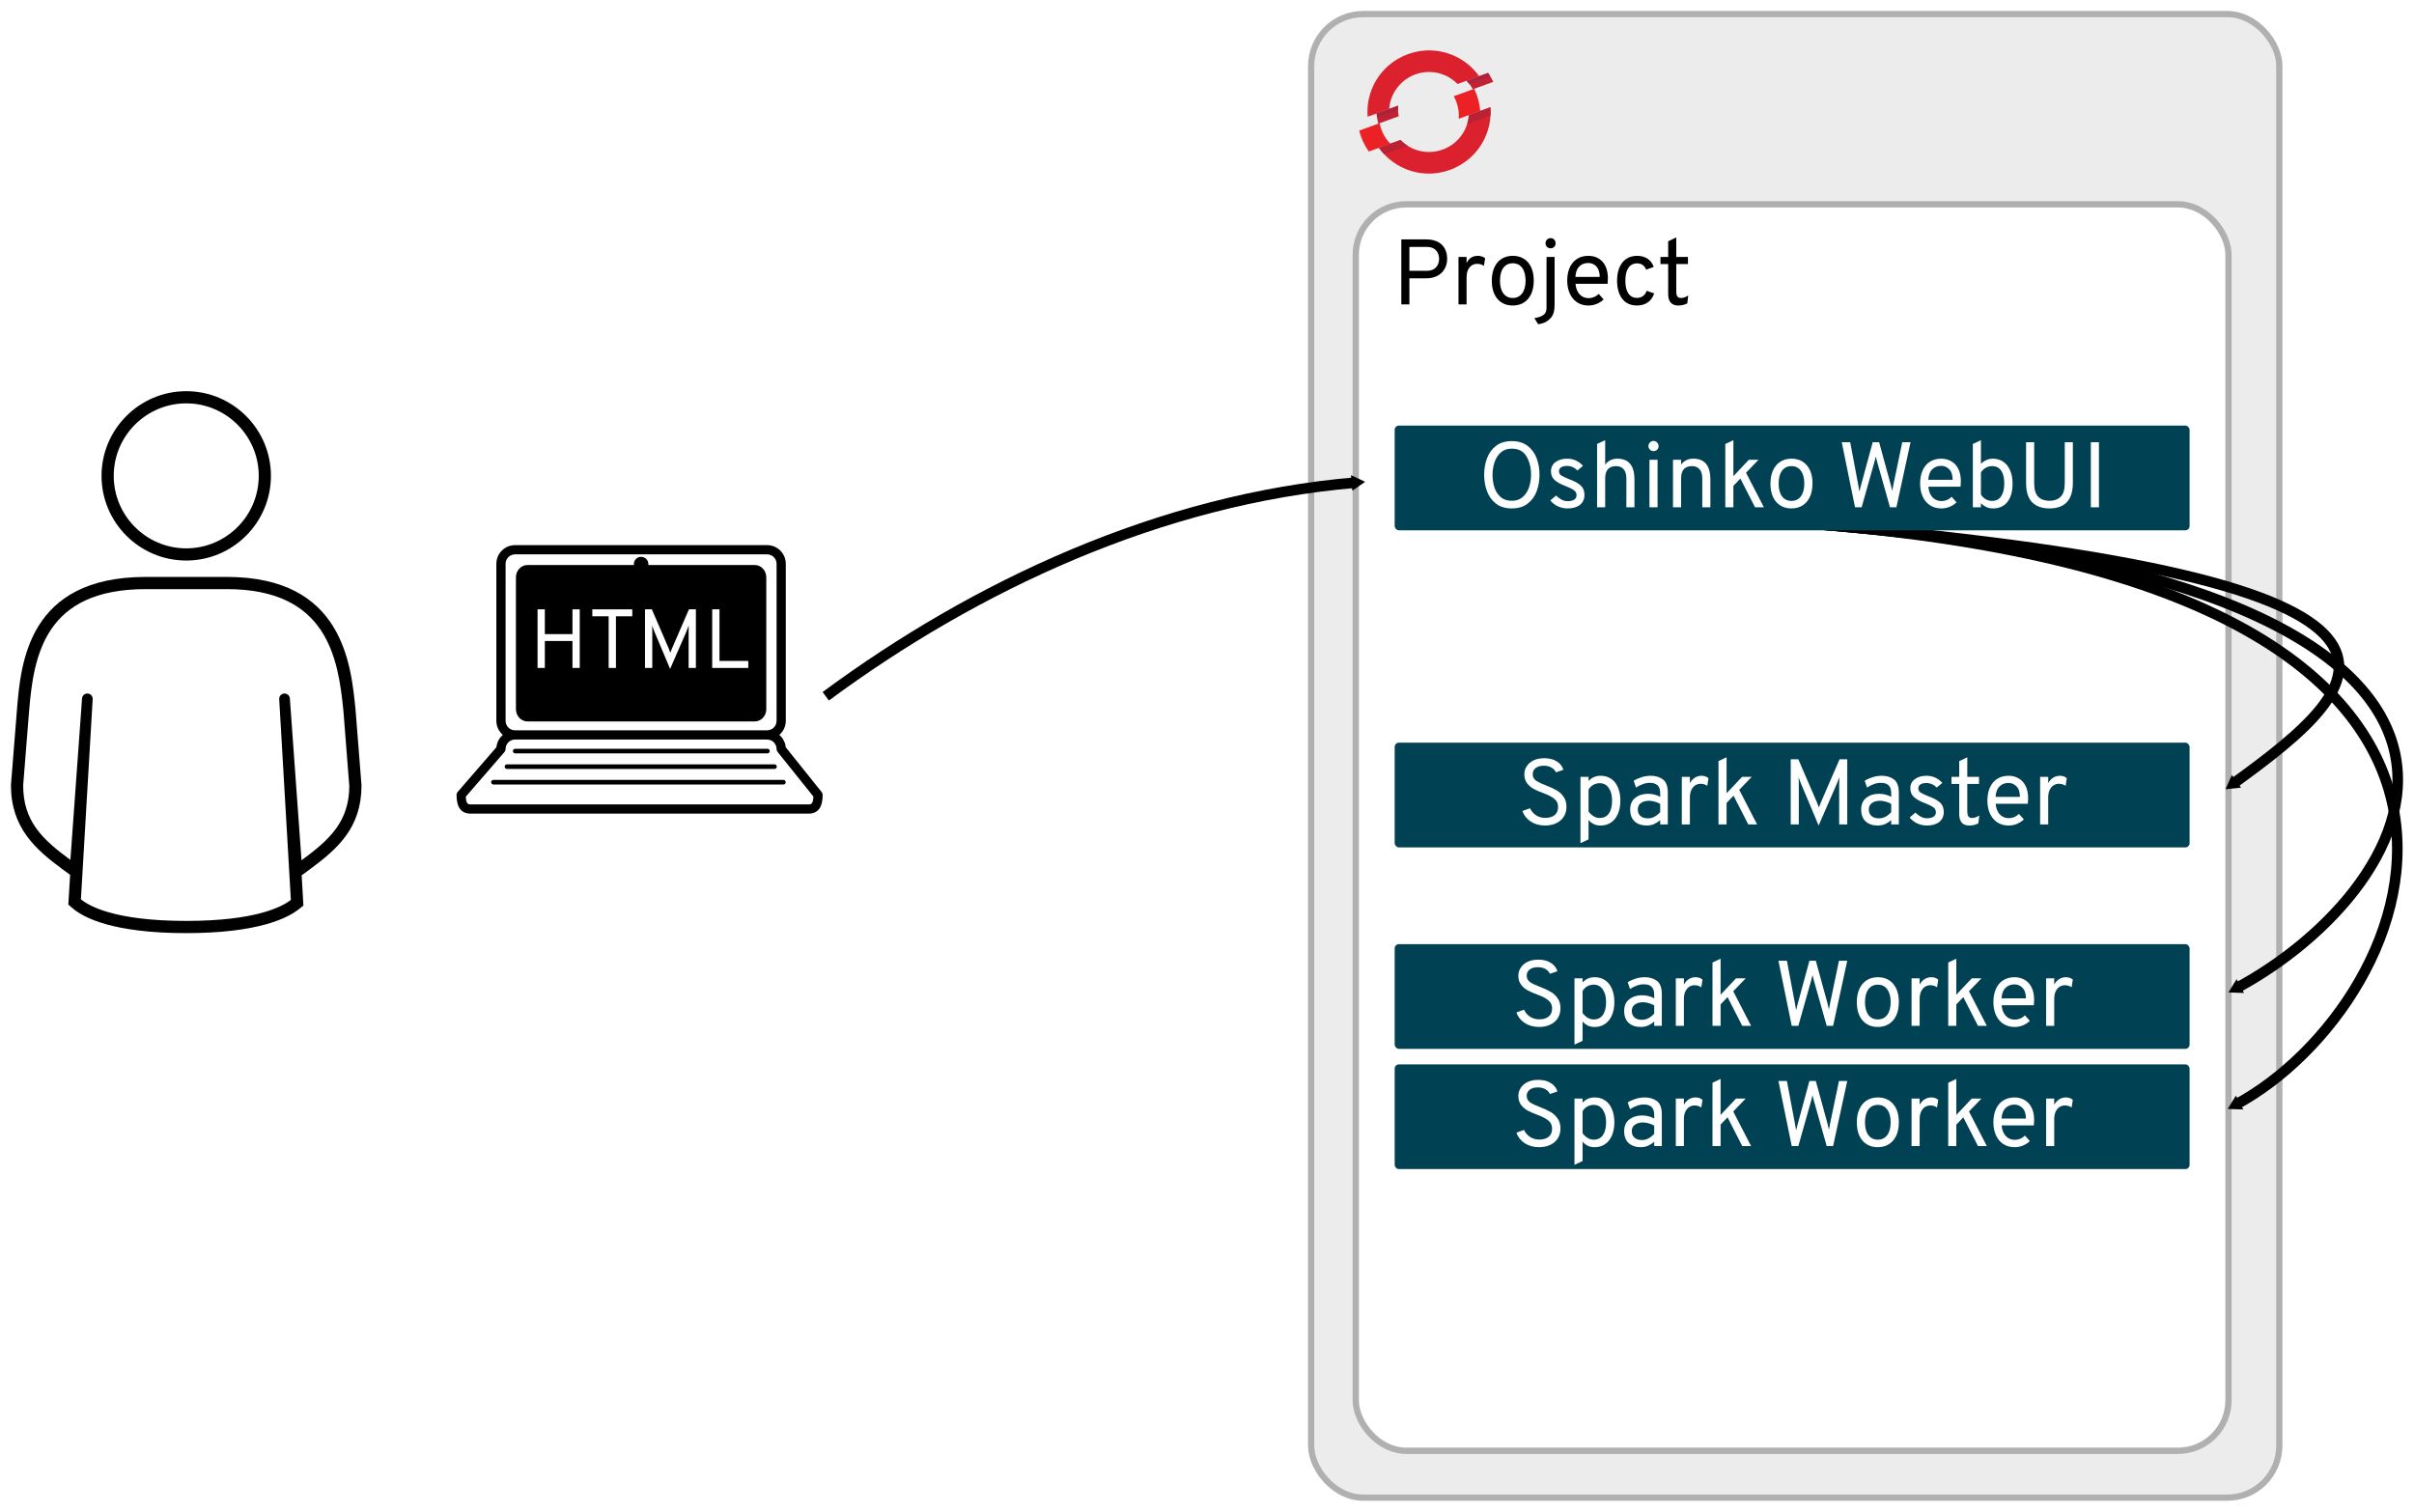 <?xml version="1.0" encoding="UTF-8" standalone="no"?>
<!-- Created with Inkscape (http://www.inkscape.org/) -->

<svg
   xmlns:dc="http://purl.org/dc/elements/1.1/"
   xmlns:cc="http://creativecommons.org/ns#"
   xmlns:rdf="http://www.w3.org/1999/02/22-rdf-syntax-ns#"
   xmlns:svg="http://www.w3.org/2000/svg"
   xmlns="http://www.w3.org/2000/svg"
   xmlns:sodipodi="http://sodipodi.sourceforge.net/DTD/sodipodi-0.dtd"
   xmlns:inkscape="http://www.inkscape.org/namespaces/inkscape"
   width="220.144mm"
   height="137.873mm"
   viewBox="0 0 220.144 137.873"
   version="1.1"
   id="svg8"
   inkscape:version="0.92.2 (5c3e80d, 2017-08-06)"
   sodipodi:docname="oshinko-webui-arch.svg"
   inkscape:export-filename="/home/mike/Documents/presentations/hackfest-prep/oshinko-webui-arch.png"
   inkscape:export-xdpi="228.89999"
   inkscape:export-ydpi="228.89999">
  <defs
     id="defs2">
    <marker
       inkscape:stockid="TriangleOutM"
       orient="auto"
       refY="0"
       refX="0"
       id="marker13110"
       style="overflow:visible"
       inkscape:isstock="true">
      <path
         id="path13108"
         d="M 5.77,0 -2.88,5 V -5 Z"
         style="fill:#000000;fill-opacity:1;fill-rule:evenodd;stroke:#000000;stroke-width:1pt;stroke-opacity:1"
         transform="scale(0.4)"
         inkscape:connector-curvature="0" />
    </marker>
    <marker
       inkscape:isstock="true"
       style="overflow:visible"
       id="marker8299"
       refX="0"
       refY="0"
       orient="auto"
       inkscape:stockid="TriangleOutM"
       inkscape:collect="always">
      <path
         transform="scale(0.4)"
         style="fill:#000000;fill-opacity:1;fill-rule:evenodd;stroke:#000000;stroke-width:1pt;stroke-opacity:1"
         d="M 5.77,0 -2.88,5 V -5 Z"
         id="path8297"
         inkscape:connector-curvature="0" />
    </marker>
    <marker
       inkscape:stockid="TriangleOutL"
       orient="auto"
       refY="0"
       refX="0"
       id="TriangleOutL"
       style="overflow:visible"
       inkscape:isstock="true">
      <path
         id="path4878"
         d="M 5.77,0 -2.88,5 V -5 Z"
         style="fill:#000000;fill-opacity:1;fill-rule:evenodd;stroke:#000000;stroke-width:1pt;stroke-opacity:1"
         transform="scale(0.8)"
         inkscape:connector-curvature="0" />
    </marker>
    <marker
       inkscape:stockid="Arrow1Send"
       orient="auto"
       refY="0"
       refX="0"
       id="Arrow1Send"
       style="overflow:visible"
       inkscape:isstock="true">
      <path
         id="path4751"
         d="M 0,0 5,-5 -12.5,0 5,5 Z"
         style="fill:#000000;fill-opacity:1;fill-rule:evenodd;stroke:#000000;stroke-width:1pt;stroke-opacity:1"
         transform="matrix(-0.2,0,0,-0.2,-1.2,0)"
         inkscape:connector-curvature="0" />
    </marker>
    <marker
       inkscape:stockid="Arrow1Mend"
       orient="auto"
       refY="0"
       refX="0"
       id="Arrow1Mend"
       style="overflow:visible"
       inkscape:isstock="true">
      <path
         id="path4745"
         d="M 0,0 5,-5 -12.5,0 5,5 Z"
         style="fill:#000000;fill-opacity:1;fill-rule:evenodd;stroke:#000000;stroke-width:1pt;stroke-opacity:1"
         transform="matrix(-0.4,0,0,-0.4,-4,0)"
         inkscape:connector-curvature="0" />
    </marker>
    <marker
       inkscape:stockid="DiamondS"
       orient="auto"
       refY="0"
       refX="0"
       id="DiamondS"
       style="overflow:visible"
       inkscape:isstock="true">
      <path
         id="path4821"
         d="M 0,-7.071 -7.071,0 0,7.071 7.071,0 Z"
         style="fill:#000000;fill-opacity:1;fill-rule:evenodd;stroke:#000000;stroke-width:1pt;stroke-opacity:1"
         transform="scale(0.2)"
         inkscape:connector-curvature="0" />
    </marker>
    <marker
       inkscape:stockid="DotL"
       orient="auto"
       refY="0"
       refX="0"
       id="DotL"
       style="overflow:visible"
       inkscape:isstock="true">
      <path
         id="path4797"
         d="m -2.5,-1 c 0,2.76 -2.24,5 -5,5 -2.76,0 -5,-2.24 -5,-5 0,-2.76 2.24,-5 5,-5 2.76,0 5,2.24 5,5 z"
         style="fill:#000000;fill-opacity:1;fill-rule:evenodd;stroke:#000000;stroke-width:1pt;stroke-opacity:1"
         transform="matrix(0.8,0,0,0.8,5.92,0.8)"
         inkscape:connector-curvature="0" />
    </marker>
    <marker
       inkscape:stockid="Arrow2Lend"
       orient="auto"
       refY="0"
       refX="0"
       id="Arrow2Lend"
       style="overflow:visible"
       inkscape:isstock="true">
      <path
         id="path4757"
         style="fill:#000000;fill-opacity:1;fill-rule:evenodd;stroke:#000000;stroke-width:0.625;stroke-linejoin:round;stroke-opacity:1"
         d="M 8.719,4.034 -2.207,0.016 8.719,-4.002 c -1.745,2.372 -1.735,5.617 -6e-7,8.035 z"
         transform="matrix(-1.1,0,0,-1.1,-1.1,0)"
         inkscape:connector-curvature="0" />
    </marker>
    <marker
       inkscape:stockid="Arrow1Lend"
       orient="auto"
       refY="0"
       refX="0"
       id="marker5168"
       style="overflow:visible"
       inkscape:isstock="true">
      <path
         id="path5166"
         d="M 0,0 5,-5 -12.5,0 5,5 Z"
         style="fill:#000000;fill-opacity:1;fill-rule:evenodd;stroke:#000000;stroke-width:1pt;stroke-opacity:1"
         transform="matrix(-0.8,0,0,-0.8,-10,0)"
         inkscape:connector-curvature="0" />
    </marker>
    <marker
       inkscape:stockid="Arrow1Lend"
       orient="auto"
       refY="0"
       refX="0"
       id="Arrow1Lend"
       style="overflow:visible"
       inkscape:isstock="true">
      <path
         id="path4739"
         d="M 0,0 5,-5 -12.5,0 5,5 Z"
         style="fill:#000000;fill-opacity:1;fill-rule:evenodd;stroke:#000000;stroke-width:1pt;stroke-opacity:1"
         transform="matrix(-0.8,0,0,-0.8,-10,0)"
         inkscape:connector-curvature="0" />
    </marker>
    <marker
       inkscape:stockid="Arrow1Lstart"
       orient="auto"
       refY="0"
       refX="0"
       id="marker5048"
       style="overflow:visible"
       inkscape:isstock="true">
      <path
         id="path5046"
         d="M 0,0 5,-5 -12.5,0 5,5 Z"
         style="fill:#000000;fill-opacity:1;fill-rule:evenodd;stroke:#000000;stroke-width:1pt;stroke-opacity:1"
         transform="matrix(0.8,0,0,0.8,10,0)"
         inkscape:connector-curvature="0" />
    </marker>
    <marker
       inkscape:stockid="Arrow1Lstart"
       orient="auto"
       refY="0"
       refX="0"
       id="marker5020"
       style="overflow:visible"
       inkscape:isstock="true">
      <path
         id="path5018"
         d="M 0,0 5,-5 -12.5,0 5,5 Z"
         style="fill:#000000;fill-opacity:1;fill-rule:evenodd;stroke:#000000;stroke-width:1pt;stroke-opacity:1"
         transform="matrix(0.8,0,0,0.8,10,0)"
         inkscape:connector-curvature="0" />
    </marker>
    <marker
       inkscape:stockid="Arrow1Lstart"
       orient="auto"
       refY="0"
       refX="0"
       id="Arrow1Lstart"
       style="overflow:visible"
       inkscape:isstock="true">
      <path
         id="path4736"
         d="M 0,0 5,-5 -12.5,0 5,5 Z"
         style="fill:#000000;fill-opacity:1;fill-rule:evenodd;stroke:#000000;stroke-width:1pt;stroke-opacity:1"
         transform="matrix(0.8,0,0,0.8,10,0)"
         inkscape:connector-curvature="0" />
    </marker>
    <marker
       inkscape:stockid="TriangleOutM"
       orient="auto"
       refY="0"
       refX="0"
       id="TriangleOutM-1"
       style="overflow:visible"
       inkscape:isstock="true">
      <path
         inkscape:connector-curvature="0"
         id="path4881-7"
         d="M 5.77,0 -2.88,5 V -5 Z"
         style="fill:#000000;fill-opacity:1;fill-rule:evenodd;stroke:#000000;stroke-width:1pt;stroke-opacity:1"
         transform="scale(0.4)" />
    </marker>
    <marker
       inkscape:isstock="true"
       style="overflow:visible"
       id="marker8299-8"
       refX="0"
       refY="0"
       orient="auto"
       inkscape:stockid="TriangleOutM">
      <path
         inkscape:connector-curvature="0"
         transform="scale(0.4)"
         style="fill:#000000;fill-opacity:1;fill-rule:evenodd;stroke:#000000;stroke-width:1pt;stroke-opacity:1"
         d="M 5.77,0 -2.88,5 V -5 Z"
         id="path8297-8" />
    </marker>
    <marker
       inkscape:isstock="true"
       style="overflow:visible"
       id="marker8299-1"
       refX="0"
       refY="0"
       orient="auto"
       inkscape:stockid="TriangleOutM">
      <path
         inkscape:connector-curvature="0"
         transform="scale(0.4)"
         style="fill:#000000;fill-opacity:1;fill-rule:evenodd;stroke:#000000;stroke-width:1pt;stroke-opacity:1"
         d="M 5.77,0 -2.88,5 V -5 Z"
         id="path8297-0" />
    </marker>
  </defs>
  <sodipodi:namedview
     id="base"
     pagecolor="#ffffff"
     bordercolor="#666666"
     borderopacity="1.0"
     inkscape:pageopacity="0.0"
     inkscape:pageshadow="2"
     inkscape:zoom="1.979899"
     inkscape:cx="441.54862"
     inkscape:cy="172.12236"
     inkscape:document-units="mm"
     inkscape:current-layer="layer1"
     inkscape:document-rotation="0"
     showgrid="false"
     inkscape:window-width="2556"
     inkscape:window-height="1400"
     inkscape:window-x="4"
     inkscape:window-y="4"
     inkscape:window-maximized="1"
     showguides="true"
     inkscape:guide-bbox="true"
     fit-margin-top="1"
     fit-margin-left="1"
     fit-margin-right="1"
     fit-margin-bottom="1" />
  <g
     inkscape:label="Layer 1"
     inkscape:groupmode="layer"
     id="layer1"
     transform="translate(30.125,-59.466)">
    <rect
       style="fill:#ececec;fill-opacity:1;stroke:#b0b0b0;stroke-width:0.568;stroke-linecap:round;stroke-linejoin:round;stroke-miterlimit:4;stroke-dasharray:none;stroke-dashoffset:0;stroke-opacity:1"
       id="rect4267"
       width="88.294"
       height="135.305"
       x="89.444"
       y="60.75"
       ry="4.743" />
    <g
       transform="matrix(0.077,0,0,0.077,95.459,56.649)"
       id="layer1-6"
       inkscape:label="Layer 1">
      <path
         style="fill:#c22133;fill-opacity:1;fill-rule:nonzero;stroke:none;stroke-width:3.105"
         id="path44560"
         d="m 137.638,133.516 c -1.778,-3.672 -3.835,-7.216 -6.222,-10.558 l -25.502,9.281 c 2.965,3.035 5.457,6.447 7.495,10.096 z m -112.728,28.206 -25.509,9.281 c 0.326,4.091 1.032,8.132 2.022,12.091 l 24.232,-8.823 c -0.788,-4.099 -1.067,-8.322 -0.745,-12.549"
         inkscape:connector-curvature="0" />
      <path
         style="fill:#db212e;fill-opacity:1;fill-rule:nonzero;stroke:none;stroke-width:3.105"
         id="path44564"
         d="m 81.522,126.291 c 5.306,2.476 9.902,5.853 13.779,9.812 l 25.502,-9.281 c -7.064,-9.913 -16.687,-18.197 -28.475,-23.697 -36.459,-17.001 -79.955,-1.172 -96.952,35.283 -5.504,11.796 -7.55,24.325 -6.587,36.459 l 25.505,-9.281 c 0.423,-5.527 1.77,-11.066 4.242,-16.376 11.047,-23.685 39.3,-33.963 62.985,-22.92"
         inkscape:connector-curvature="0" />
      <path
         style="fill:#db212e;fill-opacity:1;fill-rule:nonzero;stroke:none;stroke-width:3.105"
         id="path44572"
         d="m 108.722,172.895 c -0.408,5.523 -1.801,11.062 -4.281,16.376 -11.043,23.689 -39.3,33.967 -62.981,22.924 -5.314,-2.48 -9.944,-5.83 -13.807,-9.797 l -25.451,9.261 c 7.049,9.913 16.659,18.2 28.455,23.704 36.459,16.997 79.948,1.168 96.949,-35.291 5.508,-11.788 7.538,-24.318 6.568,-36.44 z"
         inkscape:connector-curvature="0" />
      <path
         style="fill:#eb2126;fill-opacity:1;fill-rule:nonzero;stroke:none;stroke-width:3.105"
         id="path44576"
         d="m 114.994,141.759 -24.232,8.819 c 4.503,8.066 6.63,17.35 5.931,26.689 l 25.451,-9.257 c -0.73,-9.133 -3.163,-18.049 -7.15,-26.251 M 3.011,182.511 -21.221,191.338 c 2.224,8.834 6.086,17.23 11.396,24.702 L 15.622,206.775 C 9.09,200.067 4.746,191.579 3.011,182.511"
         inkscape:connector-curvature="0" />
      <path
         style="fill:#ad213b;fill-opacity:1;fill-rule:nonzero;stroke:none;stroke-width:3.105"
         id="path44584"
         d="m 133.944,126.797 c -0.803,-1.304 -1.638,-2.589 -2.527,-3.839 l -25.502,9.281 c 1.122,1.149 2.154,2.368 3.14,3.618 z M 24.812,166.843 c -0.062,-1.7 -0.035,-3.408 0.097,-5.12 l -25.509,9.281 c 0.132,1.634 0.338,3.257 0.582,4.875 L 24.812,166.843 Z"
         inkscape:connector-curvature="0" />
      <path
         style="fill:#ba2133;fill-opacity:1;fill-rule:nonzero;stroke:none;stroke-width:3.105"
         id="path44588"
         d="m 134.172,163.633 -25.451,9.261 c -0.268,3.664 -0.982,7.336 -2.15,10.946 l 27.702,-10.1 c 0.198,-3.385 0.167,-6.762 -0.101,-10.107 M 2.204,211.663 c 1.96,2.76 4.13,5.391 6.486,7.876 L 36.396,209.435 c -3.237,-2.026 -6.164,-4.39 -8.745,-7.037 z"
         inkscape:connector-curvature="0" />
    </g>
    <rect
       style="fill:#ffffff;fill-opacity:1;stroke:#b0b0b0;stroke-width:0.574;stroke-linecap:round;stroke-linejoin:round;stroke-miterlimit:4;stroke-dasharray:none;stroke-dashoffset:0;stroke-opacity:1"
       id="rect4524"
       width="79.588"
       height="113.68"
       x="93.513"
       y="78.101"
       ry="4.605" />
    <g
       aria-label="Project"
       style="font-style:normal;font-variant:normal;font-weight:normal;font-stretch:normal;font-size:8.467px;line-height:125%;font-family:Overpass;-inkscape-font-specification:Overpass;letter-spacing:0px;word-spacing:0px;fill:#000000;fill-opacity:1;stroke:none;stroke-width:0.265px;stroke-linecap:butt;stroke-linejoin:miter;stroke-opacity:1"
       id="text4528">
      <path
         d="m 97.668,87.227 h 0.737 v -2.379 h 1.532 c 1.389,0 1.913,-0.957 1.913,-1.77 0,-0.881 -0.474,-1.778 -1.913,-1.778 h -2.269 z m 2.32,-3.065 h -1.583 v -2.176 h 1.583 c 0.889,0 1.126,0.627 1.126,1.092 0,0.508 -0.288,1.084 -1.126,1.084 z"
         style="font-style:normal;font-variant:normal;font-weight:normal;font-stretch:normal;font-family:Overpass;-inkscape-font-specification:Overpass;fill:#000000;fill-opacity:1;stroke:none;stroke-width:0.265px"
         id="path1182" />
      <path
         d="m 102.882,87.227 h 0.737 v -2.438 c 0,-0.982 0.55,-1.262 0.965,-1.262 0.296,0 0.483,0.093 0.618,0.186 l 0.11,-0.694 c -0.152,-0.127 -0.389,-0.22 -0.669,-0.22 -0.483,0 -0.83,0.237 -1.024,0.669 v -0.567 h -0.737 z"
         style="font-style:normal;font-variant:normal;font-weight:normal;font-stretch:normal;font-family:Overpass;-inkscape-font-specification:Overpass;fill:#000000;fill-opacity:1;stroke:none;stroke-width:0.265px"
         id="path1184" />
      <path
         d="m 107.832,87.329 c 1.16,0 1.913,-0.847 1.913,-2.269 0,-1.431 -0.754,-2.261 -1.913,-2.261 -1.16,0 -1.913,0.847 -1.913,2.269 0,1.431 0.754,2.261 1.913,2.261 z m 0,-0.686 c -0.737,0 -1.168,-0.593 -1.168,-1.575 0,-1.008 0.432,-1.592 1.168,-1.592 0.737,0 1.168,0.601 1.168,1.583 0,0.991 -0.44,1.583 -1.168,1.583 z"
         style="font-style:normal;font-variant:normal;font-weight:normal;font-stretch:normal;font-family:Overpass;-inkscape-font-specification:Overpass;fill:#000000;fill-opacity:1;stroke:none;stroke-width:0.265px"
         id="path1186" />
      <path
         d="m 111.283,82.113 c 0.262,0 0.457,-0.203 0.457,-0.457 0,-0.262 -0.195,-0.474 -0.457,-0.474 -0.262,0 -0.466,0.212 -0.466,0.474 0,0.254 0.203,0.457 0.466,0.457 z m -1.135,6.926 c 0.415,-0.059 0.847,-0.203 1.177,-0.61 0.246,-0.288 0.322,-0.703 0.322,-1.168 v -4.36 h -0.737 v 4.631 c 0,0.516 -0.246,0.813 -1.109,0.948 z"
         style="font-style:normal;font-variant:normal;font-weight:normal;font-stretch:normal;font-family:Overpass;-inkscape-font-specification:Overpass;fill:#000000;fill-opacity:1;stroke:none;stroke-width:0.265px"
         id="path1188" />
      <path
         d="m 114.72,87.329 c 0.584,0 1.075,-0.237 1.397,-0.559 L 115.668,86.27 c -0.271,0.271 -0.601,0.389 -0.931,0.389 -0.652,0 -1.126,-0.516 -1.185,-1.312 h 2.929 c 0.017,-0.169 0.025,-0.356 0.025,-0.491 0,-1.422 -0.813,-2.057 -1.786,-2.057 -1.151,0 -1.922,0.83 -1.922,2.261 0,1.321 0.737,2.269 1.922,2.269 z m -1.177,-2.608 c 0.042,-0.889 0.55,-1.27 1.177,-1.27 0.457,0 1.033,0.288 1.041,1.27 z"
         style="font-style:normal;font-variant:normal;font-weight:normal;font-stretch:normal;font-family:Overpass;-inkscape-font-specification:Overpass;fill:#000000;fill-opacity:1;stroke:none;stroke-width:0.265px"
         id="path1190" />
      <path
         d="m 119.14,87.329 c 0.796,0 1.372,-0.398 1.583,-1.109 l -0.686,-0.229 c -0.127,0.406 -0.449,0.643 -0.881,0.643 -0.694,0 -1.058,-0.584 -1.058,-1.566 0,-0.974 0.347,-1.583 1.084,-1.583 0.423,0 0.686,0.246 0.813,0.576 l 0.694,-0.254 c -0.246,-0.677 -0.796,-1.008 -1.516,-1.008 -1.135,0 -1.829,0.847 -1.829,2.269 0,1.431 0.694,2.261 1.795,2.261 z"
         style="font-style:normal;font-variant:normal;font-weight:normal;font-stretch:normal;font-family:Overpass;-inkscape-font-specification:Overpass;fill:#000000;fill-opacity:1;stroke:none;stroke-width:0.265px"
         id="path1192" />
      <path
         d="m 122.918,87.329 c 0.339,0 0.601,-0.076 0.83,-0.195 l 0.085,-0.72 c -0.186,0.119 -0.398,0.229 -0.643,0.229 -0.381,0 -0.449,-0.262 -0.449,-0.593 v -2.506 h 1.067 v -0.643 h -1.067 v -1.786 l -0.737,0.356 v 1.431 h -0.703 v 0.643 h 0.703 v 2.752 c 0,0.61 0.262,1.033 0.914,1.033 z"
         style="font-style:normal;font-variant:normal;font-weight:normal;font-stretch:normal;font-family:Overpass;-inkscape-font-specification:Overpass;fill:#000000;fill-opacity:1;stroke:none;stroke-width:0.265px"
         id="path1194" />
    </g>
    <rect
       style="fill:#004153;fill-opacity:1;stroke:none;stroke-width:0.377;stroke-linecap:round;stroke-linejoin:round;stroke-miterlimit:4;stroke-dasharray:none;stroke-dashoffset:0;stroke-opacity:1"
       id="rect4524-0-1-2"
       width="72.491"
       height="9.551"
       x="97.062"
       y="127.2"
       ry="0.387" />
    <rect
       style="fill:#004153;fill-opacity:1;stroke:none;stroke-width:0.377;stroke-linecap:round;stroke-linejoin:round;stroke-miterlimit:4;stroke-dasharray:none;stroke-dashoffset:0;stroke-opacity:1"
       id="rect4524-0-1-1"
       width="72.491"
       height="9.551"
       x="97.062"
       y="145.573"
       ry="0.387" />
    <rect
       style="fill:#004153;fill-opacity:1;stroke:none;stroke-width:0.377;stroke-linecap:round;stroke-linejoin:round;stroke-miterlimit:4;stroke-dasharray:none;stroke-dashoffset:0;stroke-opacity:1"
       id="rect4524-0-1-1-8"
       width="72.491"
       height="9.551"
       x="97.062"
       y="156.538"
       ry="0.387" />
    <path
       style="fill:none;fill-rule:evenodd;stroke:#000000;stroke-width:0.965;stroke-linecap:butt;stroke-linejoin:miter;stroke-miterlimit:4;stroke-dasharray:none;stroke-opacity:1;marker-end:url(#marker8299)"
       d="m 135.646,107.28 c 60.684,5.277 50.642,14.433 37.849,23.686"
       id="path8235"
       inkscape:connector-curvature="0"
       sodipodi:nodetypes="cc" />
    <path
       style="fill:none;fill-rule:evenodd;stroke:#000000;stroke-width:0.965;stroke-linecap:butt;stroke-linejoin:miter;stroke-miterlimit:4;stroke-dasharray:none;stroke-opacity:1;marker-end:url(#marker8299-8)"
       d="m 135.646,107.28 c 71.861,5.773 55.109,33.244 38.173,42.312"
       id="path8235-0"
       inkscape:connector-curvature="0"
       sodipodi:nodetypes="cc" />
    <path
       style="fill:none;fill-rule:evenodd;stroke:#000000;stroke-width:0.965;stroke-linecap:butt;stroke-linejoin:miter;stroke-miterlimit:4;stroke-dasharray:none;stroke-opacity:1;marker-end:url(#marker8299-1)"
       d="m 135.646,107.28 c 71.861,5.773 55.043,43.868 38.107,52.936"
       id="path8235-4"
       inkscape:connector-curvature="0"
       sodipodi:nodetypes="cc" />
    <rect
       style="fill:#004153;fill-opacity:1;stroke:none;stroke-width:0.377;stroke-linecap:round;stroke-linejoin:round;stroke-miterlimit:4;stroke-dasharray:none;stroke-dashoffset:0;stroke-opacity:1"
       id="rect4524-0-1"
       width="72.491"
       height="9.551"
       x="97.062"
       y="98.281"
       ry="0.387" />
    <path
       inkscape:connector-curvature="0"
       id="path12889"
       d="m -13.142,144.569 c -6.689,0 -9.349,-1.409 -10.339,-2.248 l -0.414,-0.355 0.165,-2.711 -0.636,-0.467 c -2.508,-1.842 -4.76,-3.817 -4.76,-7.696 v -0.044 l 0.546,-6.84 c 0.347,-4.239 0.992,-12.125 11.74,-12.125 h 7.402 c 10.542,0 11.319,7.874 11.736,12.105 l 0.544,6.904 c 0,3.885 -2.18,5.801 -4.813,7.734 l -0.645,0.473 0.16,2.761 -0.461,0.359 c -1.031,0.803 -3.729,2.15 -10.227,2.15 z m 0,-33.981 c -4.259,0 -7.724,-3.464 -7.724,-7.722 0,-4.259 3.465,-7.724 7.724,-7.724 4.259,0 7.724,3.465 7.724,7.724 0,4.258 -3.465,7.722 -7.724,7.722 z m -6.611,-7.722 c 0,3.643 2.967,6.61 6.612,6.61 3.646,0 6.612,-2.967 6.612,-6.61 0,-3.645 -2.965,-6.612 -6.612,-6.612 -3.646,0 -6.612,2.963 -6.612,6.612 z m 21.477,28.226 -0.532,-6.795 c -0.474,-4.8 -1.459,-11.101 -10.629,-11.101 h -7.402 c -9.174,0 -10.214,6 -10.631,11.101 l -0.542,6.795 c 0,3.272 1.74,4.914 4.306,6.799 l 1.06,-14.685 c 0,-0.272 0.218,-0.489 0.485,-0.489 0.267,0 0.489,0.216 0.489,0.489 l -1.065,18.13 c 0,0.051 -0.01,0.092 -0.024,0.136 0.708,0.6 3.057,1.983 9.619,1.983 6.332,0 8.738,-1.288 9.542,-1.915 l -1.063,-18.335 c 0,-0.272 0.218,-0.489 0.484,-0.489 0.269,0 0.491,0.216 0.491,0.489 l 1.06,14.722 c 2.586,-1.898 4.359,-3.544 4.359,-6.836 z"
       fill="#010101"
       style="stroke-width:0.55" />
    <path
       id="path13090"
       d="m 44.806,131.706 -3.276,-4.088 c -0.042,-0.45 -0.261,-0.847 -0.585,-1.128 0.359,-0.312 0.591,-0.767 0.591,-1.279 v -14.324 c 0,-0.939 -0.763,-1.703 -1.703,-1.703 H 16.843 c -0.939,0 -1.703,0.764 -1.703,1.703 v 14.324 c 0,0.512 0.232,0.967 0.591,1.279 -0.321,0.278 -0.54,0.672 -0.583,1.119 l -3.536,4.084 c -0.066,0.076 -0.102,0.174 -0.102,0.275 0,1.13 0.431,1.703 1.282,1.703 h 30.824 c 0.85,0 1.282,-0.573 1.282,-1.703 0,-0.095 -0.032,-0.188 -0.093,-0.263 z m -28.824,-6.495 v -14.324 c 0,-0.475 0.386,-0.862 0.861,-0.862 H 39.833 c 0.475,0 0.861,0.387 0.861,0.862 v 14.324 c 0,0.475 -0.386,0.861 -0.861,0.861 H 16.843 c -0.475,0 -0.861,-0.386 -0.861,-0.861 z m 27.634,7.62 H 12.792 c -0.184,0 -0.411,0 -0.439,-0.708 l 3.526,-4.072 c 0.066,-0.077 0.103,-0.174 0.103,-0.275 0,-0.476 0.386,-0.862 0.861,-0.862 h 22.99 c 0.475,0 0.861,0.386 0.861,0.862 0,0.095 0.033,0.188 0.093,0.263 l 3.267,4.075 c -0.027,0.718 -0.254,0.718 -0.438,0.718 z m -4.909,-21.833 h -9.712 c 0.004,-0.029 0.008,-0.057 0.008,-0.086 0,-0.366 -0.296,-0.662 -0.661,-0.662 -0.366,0 -0.662,0.297 -0.662,0.662 0,0.029 0.005,0.058 0.008,0.086 h -9.712 c -0.579,0 -1.05,0.504 -1.05,1.123 v 12.019 c 0,0.62 0.472,1.123 1.05,1.123 h 20.731 c 0.579,0 1.05,-0.504 1.05,-1.123 v -12.019 c 0,-0.619 -0.471,-1.123 -1.05,-1.123 z m 0.419,13.142 c 0,0.271 -0.188,0.492 -0.419,0.492 H 17.976 c -0.231,0 -0.419,-0.221 -0.419,-0.492 v -12.019 c 0,-0.271 0.188,-0.492 0.419,-0.492 h 20.731 c 0.231,0 0.419,0.221 0.419,0.492 z m -22.477,3.826 c 0,-0.117 0.094,-0.21 0.21,-0.21 h 23.003 c 0.116,0 0.21,0.094 0.21,0.21 0,0.116 -0.094,0.21 -0.21,0.21 H 16.86 c -0.116,0 -0.21,-0.095 -0.21,-0.21 z m -0.752,1.42 c 0,-0.117 0.094,-0.21 0.21,-0.21 h 24.398 c 0.115,0 0.21,0.094 0.21,0.21 0,0.116 -0.095,0.21 -0.21,0.21 H 16.108 c -0.116,0 -0.21,-0.095 -0.21,-0.21 z m -1.023,1.209 h 26.444 c 0.116,0 0.21,0.094 0.21,0.21 0,0.116 -0.094,0.21 -0.21,0.21 H 14.874 c -0.117,0 -0.21,-0.095 -0.21,-0.21 0,-0.117 0.093,-0.21 0.21,-0.21 z m 21.516,-15.913 c 0.065,0.096 0.04,0.227 -0.056,0.292 l -6.056,4.067 c -0.036,0.024 -0.077,0.036 -0.118,0.036 -0.067,0 -0.133,-0.033 -0.174,-0.093 -0.065,-0.096 -0.04,-0.227 0.056,-0.292 l 6.056,-4.067 c 0.096,-0.065 0.227,-0.04 0.292,0.057 z m -3.058,3.627 c 0.065,0.096 0.04,0.228 -0.057,0.292 l -4.796,3.241 c -0.036,0.024 -0.077,0.036 -0.118,0.036 -0.067,0 -0.134,-0.033 -0.174,-0.093 -0.066,-0.096 -0.04,-0.227 0.056,-0.292 l 4.797,-3.24 c 0.096,-0.065 0.227,-0.04 0.292,0.056 z"
       inkscape:connector-curvature="0"
       style="stroke-width:0.421" />
    <path
       style="fill:none;fill-rule:evenodd;stroke:#000000;stroke-width:0.965;stroke-linecap:butt;stroke-linejoin:miter;stroke-miterlimit:4;stroke-dasharray:none;stroke-opacity:1;marker-end:url(#marker13110)"
       d="M 45.178,122.969 C 58.769,112.92 75.683,104.975 93.549,103.476"
       id="path13100"
       inkscape:connector-curvature="0"
       sodipodi:nodetypes="cc" />
    <g
       aria-label="Oshinko WebUI"
       transform="matrix(0.265,0,0,0.265,80.261,77.636)"
       style="font-style:normal;font-variant:normal;font-weight:normal;font-stretch:normal;font-size:32px;line-height:125%;font-family:Overpass;-inkscape-font-specification:Overpass;text-align:center;letter-spacing:0px;word-spacing:0px;text-anchor:middle;fill:#ffffff;stroke:none;stroke-width:1px;stroke-linecap:butt;stroke-linejoin:miter;stroke-opacity:1"
       id="flowRoot8121">
      <path
         d="m 103.703,106.413 q -3.328,0 -5.472,-1.664 -2.112,-1.664 -3.072,-4.288 -0.96,-2.624 -0.96,-5.632 0,-3.008 0.96,-5.632 0.96,-2.624 3.072,-4.288 2.144,-1.664 5.472,-1.664 3.328,0 5.472,1.664 2.144,1.664 3.104,4.288 0.96,2.624 0.96,5.632 0,3.008 -0.96,5.632 -0.96,2.624 -3.104,4.288 -2.144,1.664 -5.472,1.664 z m 0,-2.624 q 2.304,0 3.776,-1.312 1.504,-1.344 2.176,-3.392 0.672,-2.048 0.672,-4.256 0,-3.744 -1.6,-6.368 -1.6,-2.624 -5.024,-2.624 -2.304,0 -3.808,1.344 -1.472,1.312 -2.144,3.392 -0.672,2.048 -0.672,4.256 0,2.368 0.672,4.416 0.672,2.016 2.144,3.296 1.504,1.248 3.808,1.248 z"
         style=""
         id="path13800" />
      <path
         d="m 122.886,106.413 q -1.76,0 -3.36,-0.736 -1.568,-0.768 -2.56,-2.016 l 1.984,-1.696 q 0.768,0.8 1.792,1.376 1.024,0.576 2.208,0.576 1.376,0 2.208,-0.512 0.832,-0.544 0.832,-1.568 0,-1.088 -0.96,-1.728 -0.928,-0.672 -2.784,-1.376 -2.496,-0.928 -3.776,-2.08 -1.28,-1.152 -1.28,-3.04 0,-1.984 1.536,-3.136 1.568,-1.184 3.968,-1.184 1.792,0 3.168,0.672 1.376,0.672 2.336,1.792 l -1.92,1.6 q -1.504,-1.568 -3.616,-1.568 -1.248,0 -1.984,0.48 -0.736,0.48 -0.736,1.344 0,0.928 0.8,1.472 0.832,0.512 2.656,1.248 2.592,0.928 3.936,2.112 1.376,1.184 1.376,3.328 0,2.176 -1.568,3.424 -1.568,1.216 -4.256,1.216 z"
         style=""
         id="path13802" />
      <path
         d="m 133.054,84.205 2.784,-1.28 v 8.448 q 1.504,-2.08 4.224,-2.08 2.88,0 4.352,1.76 1.504,1.728 1.504,5.568 v 9.408 h -2.784 v -9.888 q 0,-2.208 -0.96,-3.232 -0.928,-1.056 -2.56,-1.056 -3.776,0 -3.776,4.224 v 9.952 h -2.784 z"
         style=""
         id="path13804" />
      <path
         d="m 152.462,86.701 q -0.704,0 -1.216,-0.512 -0.512,-0.512 -0.512,-1.216 0,-0.736 0.512,-1.248 0.512,-0.544 1.216,-0.544 0.736,0 1.248,0.544 0.512,0.512 0.512,1.248 0,0.736 -0.512,1.248 -0.512,0.48 -1.248,0.48 z m -1.376,2.976 h 2.784 V 106.029 h -2.784 z"
         style=""
         id="path13806" />
      <path
         d="m 169.259,96.141 q 0,-2.208 -0.96,-3.232 -0.928,-1.056 -2.56,-1.056 -3.776,0 -3.776,4.224 v 9.952 h -2.784 V 89.677 h 2.784 v 1.664 q 1.504,-2.048 4.224,-2.048 2.88,0 4.352,1.76 1.504,1.728 1.504,5.568 v 9.408 h -2.784 z"
         style=""
         id="path13808" />
      <path
         d="m 187.419,106.029 -5.056,-9.888 -2.4,2.496 v 7.392 h -2.784 V 84.237 l 2.784,-1.312 v 12.384 l 5.312,-5.632 h 3.328 l -4.288,4.448 6.144,11.904 z"
         style=""
         id="path13810" />
      <path
         d="m 199.951,106.413 q -3.328,0 -5.28,-2.272 -1.952,-2.272 -1.952,-6.272 0,-2.656 0.896,-4.576 0.896,-1.952 2.528,-2.976 1.632,-1.024 3.808,-1.024 3.328,0 5.28,2.272 1.952,2.272 1.952,6.272 0,2.656 -0.896,4.608 -0.896,1.92 -2.528,2.944 -1.632,1.024 -3.808,1.024 z m 0,-2.592 q 2.08,0 3.232,-1.568 1.184,-1.6 1.184,-4.416 0,-2.784 -1.184,-4.384 -1.152,-1.6 -3.232,-1.6 -2.08,0 -3.264,1.6 -1.152,1.568 -1.152,4.416 0,2.784 1.152,4.384 1.184,1.568 3.264,1.568 z"
         style=""
         id="path13812" />
      <path
         d="m 217.248,83.629 h 2.912 l 2.752,14.592 q 0.288,1.44 0.416,2.4 0.192,-0.896 0.352,-1.408 -0.032,0.096 0.256,-0.96 l 3.968,-14.624 h 2.208 l 4,14.592 q 0.384,1.44 0.512,2.176 0.128,-0.832 0.416,-2.208 l 3.04,-14.56 h 2.848 l -4.864,22.4 h -2.208 l -4.32,-15.296 q -0.48,-1.76 -0.576,-2.208 -0.16,0.864 -0.544,2.208 l -4.32,15.296 h -2.272 z"
         style=""
         id="path13814" />
      <path
         d="m 251.483,106.413 q -2.208,0 -3.872,-1.088 -1.632,-1.088 -2.528,-3.04 -0.864,-1.952 -0.864,-4.448 0,-2.656 0.896,-4.576 0.896,-1.952 2.528,-2.944 1.664,-1.024 3.84,-1.024 1.92,0 3.424,0.864 1.536,0.832 2.432,2.592 0.896,1.728 0.896,4.32 0,0.896 -0.096,1.856 h -11.072 q 0.16,2.24 1.376,3.616 1.248,1.344 3.104,1.344 2.048,0 3.52,-1.472 l 1.696,1.888 q -0.96,0.96 -2.336,1.536 -1.344,0.576 -2.944,0.576 z m 3.936,-9.856 q -0.032,-2.528 -1.216,-3.648 -1.152,-1.152 -2.72,-1.152 -1.888,0 -3.104,1.216 -1.216,1.184 -1.344,3.584 z"
         style=""
         id="path13816" />
      <path
         d="m 269.343,106.413 q -1.408,0 -2.368,-0.48 -0.96,-0.48 -1.824,-1.312 v 1.408 h -2.784 V 84.237 l 2.784,-1.312 v 8.16 q 0.736,-0.8 1.792,-1.28 1.088,-0.512 2.304,-0.512 2.016,0 3.552,1.024 1.536,1.024 2.368,2.944 0.864,1.92 0.864,4.576 0,4.128 -1.792,6.368 -1.76,2.208 -4.896,2.208 z m -0.384,-2.592 q 2.08,0 3.136,-1.568 1.088,-1.6 1.088,-4.416 0,-2.912 -1.088,-4.448 -1.056,-1.536 -3.136,-1.536 -1.28,0 -2.304,0.672 -1.024,0.672 -1.504,1.504 v 7.584 q 0.608,1.024 1.632,1.632 1.024,0.576 2.176,0.576 z"
         style=""
         id="path13818" />
      <path
         d="m 288.719,106.413 q -3.776,0 -5.92,-2.08 -2.112,-2.112 -2.112,-6.72 v -13.984 h 2.784 v 13.984 q 0,3.424 1.408,4.8 1.408,1.376 3.84,1.376 2.432,0 3.84,-1.376 1.44,-1.376 1.44,-4.8 v -13.984 h 2.784 v 13.984 q 0,8.8 -8.064,8.8 z"
         style=""
         id="path13820" />
      <path
         d="m 302.973,83.629 h 2.784 V 106.029 h -2.784 z"
         style=""
         id="path13822" />
    </g>
    <g
       aria-label="Spark Master"
       transform="matrix(0.265,0,0,0.265,80.261,106.555)"
       style="font-style:normal;font-variant:normal;font-weight:normal;font-stretch:normal;font-size:32px;line-height:125%;font-family:Overpass;-inkscape-font-specification:Overpass;text-align:center;letter-spacing:0px;word-spacing:0px;text-anchor:middle;fill:#ffffff;stroke:none;stroke-width:1px;stroke-linecap:butt;stroke-linejoin:miter;stroke-opacity:1"
       id="flowRoot8121-1">
      <path
         d="m 115.156,106.413 q -2.848,0 -4.96,-1.376 -2.08,-1.408 -2.848,-3.616 l 2.624,-0.96 q 0.704,1.536 2.08,2.432 1.376,0.896 3.168,0.896 2.048,0 3.232,-0.96 1.184,-0.992 1.184,-2.816 0,-1.76 -1.344,-2.816 -1.312,-1.056 -3.712,-1.92 -2.016,-0.736 -3.36,-1.472 -1.344,-0.736 -2.272,-1.952 -0.928,-1.248 -0.928,-3.072 0,-1.536 0.832,-2.784 0.832,-1.28 2.368,-2.016 1.568,-0.736 3.68,-0.736 2.592,0 4.32,1.12 1.728,1.088 2.24,2.88 l -2.56,0.864 q -0.448,-0.992 -1.536,-1.632 -1.088,-0.64 -2.656,-0.64 -1.76,0 -2.784,0.8 -1.024,0.768 -1.024,2.144 0,1.408 1.216,2.24 1.216,0.8 3.616,1.696 2.016,0.768 3.424,1.6 1.408,0.8 2.368,2.208 0.992,1.376 0.992,3.424 0,2.016 -0.96,3.488 -0.928,1.44 -2.624,2.208 -1.664,0.768 -3.776,0.768 z"
         style=""
         id="path13825" />
      <path
         d="m 134.312,106.413 q -1.472,0 -2.464,-0.512 -0.992,-0.512 -1.728,-1.408 v 6.688 l -2.784,1.312 V 89.677 h 2.784 v 1.376 q 0.832,-0.832 1.792,-1.28 0.992,-0.48 2.4,-0.48 2.048,0 3.584,1.056 1.536,1.024 2.336,2.976 0.832,1.92 0.832,4.512 0,2.656 -0.864,4.608 -0.832,1.92 -2.368,2.944 -1.536,1.024 -3.52,1.024 z m -0.352,-2.592 q 2.048,0 3.136,-1.536 1.12,-1.568 1.12,-4.448 0,-2.72 -1.152,-4.352 -1.12,-1.632 -3.104,-1.632 -1.248,0 -2.24,0.576 -0.992,0.576 -1.6,1.632 v 7.552 q 1.696,2.208 3.84,2.208 z"
         style=""
         id="path13827" />
      <path
         d="m 154.774,104.525 q -0.896,0.832 -2.08,1.376 -1.184,0.512 -2.56,0.512 -2.592,0 -4.16,-1.408 -1.536,-1.44 -1.536,-4.096 0,-2.656 1.76,-4.032 1.76,-1.376 4.352,-1.376 2.368,0 4.224,1.056 v -1.152 q 0,-2.048 -0.928,-2.848 -0.896,-0.832 -2.624,-0.832 -1.28,0 -2.528,0.48 -1.248,0.448 -2.24,1.152 l -0.8,-2.336 q 1.12,-0.736 2.656,-1.216 1.568,-0.512 3.264,-0.512 2.432,0 4.128,1.248 1.696,1.248 1.696,4.64 V 106.029 h -2.624 z m -4.224,-0.576 q 1.28,0 2.336,-0.608 1.088,-0.608 1.888,-1.536 v -2.816 q -0.768,-0.48 -1.824,-0.768 -1.056,-0.32 -2.016,-0.32 -1.696,0 -2.784,0.768 -1.088,0.768 -1.088,2.24 0,1.376 0.896,2.208 0.928,0.832 2.592,0.832 z"
         style=""
         id="path13829" />
      <path
         d="m 162.211,89.677 h 2.784 v 2.144 q 0.704,-1.248 1.728,-1.888 1.056,-0.64 2.272,-0.64 1.472,0 2.4,0.832 l -0.416,2.624 q -1.024,-0.704 -2.336,-0.704 -0.832,0 -1.664,0.448 -0.832,0.448 -1.408,1.536 -0.576,1.056 -0.576,2.784 v 9.216 h -2.784 z"
         style=""
         id="path13831" />
      <path
         d="m 185.076,106.029 -5.056,-9.888 -2.4,2.496 v 7.392 h -2.784 V 84.237 l 2.784,-1.312 v 12.384 l 5.312,-5.632 h 3.328 l -4.288,4.448 6.144,11.904 z"
         style=""
         id="path13833" />
      <path
         d="M 216.363,106.029 V 92.269 q 0,-1.312 0.064,-2.464 -0.32,0.896 -0.992,2.528 l -6.144,14.08 -5.952,-14.144 q -0.768,-1.856 -0.96,-2.432 0.096,0.864 0.096,2.432 V 106.029 h -2.784 V 83.629 h 2.624 l 6.496,15.072 0.576,1.504 q 0.128,-0.384 0.576,-1.504 l 6.528,-15.072 h 2.656 V 106.029 Z"
         style=""
         id="path13835" />
      <path
         d="m 234.274,104.525 q -0.896,0.832 -2.08,1.376 -1.184,0.512 -2.56,0.512 -2.592,0 -4.16,-1.408 -1.536,-1.44 -1.536,-4.096 0,-2.656 1.76,-4.032 1.76,-1.376 4.352,-1.376 2.368,0 4.224,1.056 v -1.152 q 0,-2.048 -0.928,-2.848 -0.896,-0.832 -2.624,-0.832 -1.28,0 -2.528,0.48 -1.248,0.448 -2.24,1.152 l -0.8,-2.336 q 1.12,-0.736 2.656,-1.216 1.568,-0.512 3.264,-0.512 2.432,0 4.128,1.248 1.696,1.248 1.696,4.64 V 106.029 h -2.624 z m -4.224,-0.576 q 1.28,0 2.336,-0.608 1.088,-0.608 1.888,-1.536 v -2.816 q -0.768,-0.48 -1.824,-0.768 -1.056,-0.32 -2.016,-0.32 -1.696,0 -2.784,0.768 -1.088,0.768 -1.088,2.24 0,1.376 0.896,2.208 0.928,0.832 2.592,0.832 z"
         style=""
         id="path13837" />
      <path
         d="m 246.543,106.413 q -1.76,0 -3.36,-0.736 -1.568,-0.768 -2.56,-2.016 l 1.984,-1.696 q 0.768,0.8 1.792,1.376 1.024,0.576 2.208,0.576 1.376,0 2.208,-0.512 0.832,-0.544 0.832,-1.568 0,-1.088 -0.96,-1.728 -0.928,-0.672 -2.784,-1.376 -2.496,-0.928 -3.776,-2.08 -1.28,-1.152 -1.28,-3.04 0,-1.984 1.536,-3.136 1.568,-1.184 3.968,-1.184 1.792,0 3.168,0.672 1.376,0.672 2.336,1.792 l -1.92,1.6 q -1.504,-1.568 -3.616,-1.568 -1.248,0 -1.984,0.48 -0.736,0.48 -0.736,1.344 0,0.928 0.8,1.472 0.832,0.512 2.656,1.248 2.592,0.928 3.936,2.112 1.376,1.184 1.376,3.328 0,2.176 -1.568,3.424 -1.568,1.216 -4.256,1.216 z"
         style=""
         id="path13839" />
      <path
         d="m 261.127,106.413 q -1.76,0 -2.624,-1.024 -0.832,-1.056 -0.832,-2.88 V 92.109 h -2.656 v -2.432 h 2.656 v -5.408 l 2.784,-1.344 v 6.752 h 4.032 v 2.432 h -4.032 v 9.472 q 0,1.088 0.352,1.664 0.352,0.576 1.344,0.576 1.088,0 2.432,-0.864 l -0.32,2.72 q -1.408,0.736 -3.136,0.736 z"
         style=""
         id="path13841" />
      <path
         d="m 274.64,106.413 q -2.208,0 -3.872,-1.088 -1.632,-1.088 -2.528,-3.04 -0.864,-1.952 -0.864,-4.448 0,-2.656 0.896,-4.576 0.896,-1.952 2.528,-2.944 1.664,-1.024 3.84,-1.024 1.92,0 3.424,0.864 1.536,0.832 2.432,2.592 0.896,1.728 0.896,4.32 0,0.896 -0.096,1.856 h -11.072 q 0.16,2.24 1.376,3.616 1.248,1.344 3.104,1.344 2.048,0 3.52,-1.472 l 1.696,1.888 q -0.96,0.96 -2.336,1.536 -1.344,0.576 -2.944,0.576 z m 3.936,-9.856 q -0.032,-2.528 -1.216,-3.648 -1.152,-1.152 -2.72,-1.152 -1.888,0 -3.104,1.216 -1.216,1.184 -1.344,3.584 z"
         style=""
         id="path13843" />
      <path
         d="m 285.523,89.677 h 2.784 v 2.144 q 0.704,-1.248 1.728,-1.888 1.056,-0.64 2.272,-0.64 1.472,0 2.4,0.832 l -0.416,2.624 q -1.024,-0.704 -2.336,-0.704 -0.832,0 -1.664,0.448 -0.832,0.448 -1.408,1.536 -0.576,1.056 -0.576,2.784 v 9.216 h -2.784 z"
         style=""
         id="path13845" />
    </g>
    <g
       aria-label="Spark Worker"
       transform="matrix(0.265,0,0,0.265,80.261,124.928)"
       style="font-style:normal;font-variant:normal;font-weight:normal;font-stretch:normal;font-size:32px;line-height:125%;font-family:Overpass;-inkscape-font-specification:Overpass;text-align:center;letter-spacing:0px;word-spacing:0px;text-anchor:middle;fill:#ffffff;stroke:none;stroke-width:1px;stroke-linecap:butt;stroke-linejoin:miter;stroke-opacity:1"
       id="flowRoot8121-3">
      <path
         d="m 113.094,106.413 q -2.848,0 -4.96,-1.376 -2.08,-1.408 -2.848,-3.616 l 2.624,-0.96 q 0.704,1.536 2.08,2.432 1.376,0.896 3.168,0.896 2.048,0 3.232,-0.96 1.184,-0.992 1.184,-2.816 0,-1.76 -1.344,-2.816 -1.312,-1.056 -3.712,-1.92 -2.016,-0.736 -3.36,-1.472 -1.344,-0.736 -2.272,-1.952 -0.928,-1.248 -0.928,-3.072 0,-1.536 0.832,-2.784 0.832,-1.28 2.368,-2.016 1.568,-0.736 3.68,-0.736 2.592,0 4.32,1.12 1.728,1.088 2.24,2.88 l -2.56,0.864 q -0.448,-0.992 -1.536,-1.632 -1.088,-0.64 -2.656,-0.64 -1.76,0 -2.784,0.8 -1.024,0.768 -1.024,2.144 0,1.408 1.216,2.24 1.216,0.8 3.616,1.696 2.016,0.768 3.424,1.6 1.408,0.8 2.368,2.208 0.992,1.376 0.992,3.424 0,2.016 -0.96,3.488 -0.928,1.44 -2.624,2.208 -1.664,0.768 -3.776,0.768 z"
         style=""
         id="path13848" />
      <path
         d="m 132.249,106.413 q -1.472,0 -2.464,-0.512 -0.992,-0.512 -1.728,-1.408 v 6.688 l -2.784,1.312 V 89.677 h 2.784 v 1.376 q 0.832,-0.832 1.792,-1.28 0.992,-0.48 2.4,-0.48 2.048,0 3.584,1.056 1.536,1.024 2.336,2.976 0.832,1.92 0.832,4.512 0,2.656 -0.864,4.608 -0.832,1.92 -2.368,2.944 -1.536,1.024 -3.52,1.024 z m -0.352,-2.592 q 2.048,0 3.136,-1.536 1.12,-1.568 1.12,-4.448 0,-2.72 -1.152,-4.352 -1.12,-1.632 -3.104,-1.632 -1.248,0 -2.24,0.576 -0.992,0.576 -1.6,1.632 v 7.552 q 1.696,2.208 3.84,2.208 z"
         style=""
         id="path13850" />
      <path
         d="m 152.712,104.525 q -0.896,0.832 -2.08,1.376 -1.184,0.512 -2.56,0.512 -2.592,0 -4.16,-1.408 -1.536,-1.44 -1.536,-4.096 0,-2.656 1.76,-4.032 1.76,-1.376 4.352,-1.376 2.368,0 4.224,1.056 v -1.152 q 0,-2.048 -0.928,-2.848 -0.896,-0.832 -2.624,-0.832 -1.28,0 -2.528,0.48 -1.248,0.448 -2.24,1.152 l -0.8,-2.336 q 1.12,-0.736 2.656,-1.216 1.568,-0.512 3.264,-0.512 2.432,0 4.128,1.248 1.696,1.248 1.696,4.64 V 106.029 h -2.624 z m -4.224,-0.576 q 1.28,0 2.336,-0.608 1.088,-0.608 1.888,-1.536 v -2.816 q -0.768,-0.48 -1.824,-0.768 -1.056,-0.32 -2.016,-0.32 -1.696,0 -2.784,0.768 -1.088,0.768 -1.088,2.24 0,1.376 0.896,2.208 0.928,0.832 2.592,0.832 z"
         style=""
         id="path13852" />
      <path
         d="m 160.148,89.677 h 2.784 v 2.144 q 0.704,-1.248 1.728,-1.888 1.056,-0.64 2.272,-0.64 1.472,0 2.4,0.832 l -0.416,2.624 q -1.024,-0.704 -2.336,-0.704 -0.832,0 -1.664,0.448 -0.832,0.448 -1.408,1.536 -0.576,1.056 -0.576,2.784 v 9.216 h -2.784 z"
         style=""
         id="path13854" />
      <path
         d="m 183.013,106.029 -5.056,-9.888 -2.4,2.496 v 7.392 h -2.784 V 84.237 l 2.784,-1.312 v 12.384 l 5.312,-5.632 h 3.328 l -4.288,4.448 6.144,11.904 z"
         style=""
         id="path13856" />
      <path
         d="m 195.467,83.629 h 2.912 l 2.752,14.592 q 0.288,1.44 0.416,2.4 0.192,-0.896 0.352,-1.408 -0.032,0.096 0.256,-0.96 l 3.968,-14.624 h 2.208 l 4,14.592 q 0.384,1.44 0.512,2.176 0.128,-0.832 0.416,-2.208 l 3.04,-14.56 h 2.848 l -4.864,22.4 h -2.208 l -4.32,-15.296 q -0.48,-1.76 -0.576,-2.208 -0.16,0.864 -0.544,2.208 l -4.32,15.296 h -2.272 z"
         style=""
         id="path13858" />
      <path
         d="m 229.67,106.413 q -3.328,0 -5.28,-2.272 -1.952,-2.272 -1.952,-6.272 0,-2.656 0.896,-4.576 0.896,-1.952 2.528,-2.976 1.632,-1.024 3.808,-1.024 3.328,0 5.28,2.272 1.952,2.272 1.952,6.272 0,2.656 -0.896,4.608 -0.896,1.92 -2.528,2.944 -1.632,1.024 -3.808,1.024 z m 0,-2.592 q 2.08,0 3.232,-1.568 1.184,-1.6 1.184,-4.416 0,-2.784 -1.184,-4.384 -1.152,-1.6 -3.232,-1.6 -2.08,0 -3.264,1.6 -1.152,1.568 -1.152,4.416 0,2.784 1.152,4.384 1.184,1.568 3.264,1.568 z"
         style=""
         id="path13860" />
      <path
         d="m 241.273,89.677 h 2.784 v 2.144 q 0.704,-1.248 1.728,-1.888 1.056,-0.64 2.272,-0.64 1.472,0 2.4,0.832 l -0.416,2.624 q -1.024,-0.704 -2.336,-0.704 -0.832,0 -1.664,0.448 -0.832,0.448 -1.408,1.536 -0.576,1.056 -0.576,2.784 v 9.216 h -2.784 z"
         style=""
         id="path13862" />
      <path
         d="m 264.138,106.029 -5.056,-9.888 -2.4,2.496 v 7.392 h -2.784 V 84.237 l 2.784,-1.312 v 12.384 l 5.312,-5.632 h 3.328 l -4.288,4.448 6.144,11.904 z"
         style=""
         id="path13864" />
      <path
         d="m 276.702,106.413 q -2.208,0 -3.872,-1.088 -1.632,-1.088 -2.528,-3.04 -0.864,-1.952 -0.864,-4.448 0,-2.656 0.896,-4.576 0.896,-1.952 2.528,-2.944 1.664,-1.024 3.84,-1.024 1.92,0 3.424,0.864 1.536,0.832 2.432,2.592 0.896,1.728 0.896,4.32 0,0.896 -0.096,1.856 h -11.072 q 0.16,2.24 1.376,3.616 1.248,1.344 3.104,1.344 2.048,0 3.52,-1.472 l 1.696,1.888 q -0.96,0.96 -2.336,1.536 -1.344,0.576 -2.944,0.576 z m 3.936,-9.856 q -0.032,-2.528 -1.216,-3.648 -1.152,-1.152 -2.72,-1.152 -1.888,0 -3.104,1.216 -1.216,1.184 -1.344,3.584 z"
         style=""
         id="path13866" />
      <path
         d="m 287.586,89.677 h 2.784 v 2.144 q 0.704,-1.248 1.728,-1.888 1.056,-0.64 2.272,-0.64 1.472,0 2.4,0.832 l -0.416,2.624 q -1.024,-0.704 -2.336,-0.704 -0.832,0 -1.664,0.448 -0.832,0.448 -1.408,1.536 -0.576,1.056 -0.576,2.784 v 9.216 h -2.784 z"
         style=""
         id="path13868" />
    </g>
    <g
       aria-label="Spark Worker"
       transform="matrix(0.265,0,0,0.265,80.261,135.893)"
       style="font-style:normal;font-variant:normal;font-weight:normal;font-stretch:normal;font-size:32px;line-height:125%;font-family:Overpass;-inkscape-font-specification:Overpass;text-align:center;letter-spacing:0px;word-spacing:0px;text-anchor:middle;fill:#ffffff;stroke:none;stroke-width:1px;stroke-linecap:butt;stroke-linejoin:miter;stroke-opacity:1"
       id="flowRoot8121-3-8">
      <path
         d="m 113.094,106.413 q -2.848,0 -4.96,-1.376 -2.08,-1.408 -2.848,-3.616 l 2.624,-0.96 q 0.704,1.536 2.08,2.432 1.376,0.896 3.168,0.896 2.048,0 3.232,-0.96 1.184,-0.992 1.184,-2.816 0,-1.76 -1.344,-2.816 -1.312,-1.056 -3.712,-1.92 -2.016,-0.736 -3.36,-1.472 -1.344,-0.736 -2.272,-1.952 -0.928,-1.248 -0.928,-3.072 0,-1.536 0.832,-2.784 0.832,-1.28 2.368,-2.016 1.568,-0.736 3.68,-0.736 2.592,0 4.32,1.12 1.728,1.088 2.24,2.88 l -2.56,0.864 q -0.448,-0.992 -1.536,-1.632 -1.088,-0.64 -2.656,-0.64 -1.76,0 -2.784,0.8 -1.024,0.768 -1.024,2.144 0,1.408 1.216,2.24 1.216,0.8 3.616,1.696 2.016,0.768 3.424,1.6 1.408,0.8 2.368,2.208 0.992,1.376 0.992,3.424 0,2.016 -0.96,3.488 -0.928,1.44 -2.624,2.208 -1.664,0.768 -3.776,0.768 z"
         style=""
         id="path13871" />
      <path
         d="m 132.249,106.413 q -1.472,0 -2.464,-0.512 -0.992,-0.512 -1.728,-1.408 v 6.688 l -2.784,1.312 V 89.677 h 2.784 v 1.376 q 0.832,-0.832 1.792,-1.28 0.992,-0.48 2.4,-0.48 2.048,0 3.584,1.056 1.536,1.024 2.336,2.976 0.832,1.92 0.832,4.512 0,2.656 -0.864,4.608 -0.832,1.92 -2.368,2.944 -1.536,1.024 -3.52,1.024 z m -0.352,-2.592 q 2.048,0 3.136,-1.536 1.12,-1.568 1.12,-4.448 0,-2.72 -1.152,-4.352 -1.12,-1.632 -3.104,-1.632 -1.248,0 -2.24,0.576 -0.992,0.576 -1.6,1.632 v 7.552 q 1.696,2.208 3.84,2.208 z"
         style=""
         id="path13873" />
      <path
         d="m 152.712,104.525 q -0.896,0.832 -2.08,1.376 -1.184,0.512 -2.56,0.512 -2.592,0 -4.16,-1.408 -1.536,-1.44 -1.536,-4.096 0,-2.656 1.76,-4.032 1.76,-1.376 4.352,-1.376 2.368,0 4.224,1.056 v -1.152 q 0,-2.048 -0.928,-2.848 -0.896,-0.832 -2.624,-0.832 -1.28,0 -2.528,0.48 -1.248,0.448 -2.24,1.152 l -0.8,-2.336 q 1.12,-0.736 2.656,-1.216 1.568,-0.512 3.264,-0.512 2.432,0 4.128,1.248 1.696,1.248 1.696,4.64 V 106.029 h -2.624 z m -4.224,-0.576 q 1.28,0 2.336,-0.608 1.088,-0.608 1.888,-1.536 v -2.816 q -0.768,-0.48 -1.824,-0.768 -1.056,-0.32 -2.016,-0.32 -1.696,0 -2.784,0.768 -1.088,0.768 -1.088,2.24 0,1.376 0.896,2.208 0.928,0.832 2.592,0.832 z"
         style=""
         id="path13875" />
      <path
         d="m 160.148,89.677 h 2.784 v 2.144 q 0.704,-1.248 1.728,-1.888 1.056,-0.64 2.272,-0.64 1.472,0 2.4,0.832 l -0.416,2.624 q -1.024,-0.704 -2.336,-0.704 -0.832,0 -1.664,0.448 -0.832,0.448 -1.408,1.536 -0.576,1.056 -0.576,2.784 v 9.216 h -2.784 z"
         style=""
         id="path13877" />
      <path
         d="m 183.013,106.029 -5.056,-9.888 -2.4,2.496 v 7.392 h -2.784 V 84.237 l 2.784,-1.312 v 12.384 l 5.312,-5.632 h 3.328 l -4.288,4.448 6.144,11.904 z"
         style=""
         id="path13879" />
      <path
         d="m 195.467,83.629 h 2.912 l 2.752,14.592 q 0.288,1.44 0.416,2.4 0.192,-0.896 0.352,-1.408 -0.032,0.096 0.256,-0.96 l 3.968,-14.624 h 2.208 l 4,14.592 q 0.384,1.44 0.512,2.176 0.128,-0.832 0.416,-2.208 l 3.04,-14.56 h 2.848 l -4.864,22.4 h -2.208 l -4.32,-15.296 q -0.48,-1.76 -0.576,-2.208 -0.16,0.864 -0.544,2.208 l -4.32,15.296 h -2.272 z"
         style=""
         id="path13881" />
      <path
         d="m 229.67,106.413 q -3.328,0 -5.28,-2.272 -1.952,-2.272 -1.952,-6.272 0,-2.656 0.896,-4.576 0.896,-1.952 2.528,-2.976 1.632,-1.024 3.808,-1.024 3.328,0 5.28,2.272 1.952,2.272 1.952,6.272 0,2.656 -0.896,4.608 -0.896,1.92 -2.528,2.944 -1.632,1.024 -3.808,1.024 z m 0,-2.592 q 2.08,0 3.232,-1.568 1.184,-1.6 1.184,-4.416 0,-2.784 -1.184,-4.384 -1.152,-1.6 -3.232,-1.6 -2.08,0 -3.264,1.6 -1.152,1.568 -1.152,4.416 0,2.784 1.152,4.384 1.184,1.568 3.264,1.568 z"
         style=""
         id="path13883" />
      <path
         d="m 241.273,89.677 h 2.784 v 2.144 q 0.704,-1.248 1.728,-1.888 1.056,-0.64 2.272,-0.64 1.472,0 2.4,0.832 l -0.416,2.624 q -1.024,-0.704 -2.336,-0.704 -0.832,0 -1.664,0.448 -0.832,0.448 -1.408,1.536 -0.576,1.056 -0.576,2.784 v 9.216 h -2.784 z"
         style=""
         id="path13885" />
      <path
         d="m 264.138,106.029 -5.056,-9.888 -2.4,2.496 v 7.392 h -2.784 V 84.237 l 2.784,-1.312 v 12.384 l 5.312,-5.632 h 3.328 l -4.288,4.448 6.144,11.904 z"
         style=""
         id="path13887" />
      <path
         d="m 276.702,106.413 q -2.208,0 -3.872,-1.088 -1.632,-1.088 -2.528,-3.04 -0.864,-1.952 -0.864,-4.448 0,-2.656 0.896,-4.576 0.896,-1.952 2.528,-2.944 1.664,-1.024 3.84,-1.024 1.92,0 3.424,0.864 1.536,0.832 2.432,2.592 0.896,1.728 0.896,4.32 0,0.896 -0.096,1.856 h -11.072 q 0.16,2.24 1.376,3.616 1.248,1.344 3.104,1.344 2.048,0 3.52,-1.472 l 1.696,1.888 q -0.96,0.96 -2.336,1.536 -1.344,0.576 -2.944,0.576 z m 3.936,-9.856 q -0.032,-2.528 -1.216,-3.648 -1.152,-1.152 -2.72,-1.152 -1.888,0 -3.104,1.216 -1.216,1.184 -1.344,3.584 z"
         style=""
         id="path13889" />
      <path
         d="m 287.586,89.677 h 2.784 v 2.144 q 0.704,-1.248 1.728,-1.888 1.056,-0.64 2.272,-0.64 1.472,0 2.4,0.832 l -0.416,2.624 q -1.024,-0.704 -2.336,-0.704 -0.832,0 -1.664,0.448 -0.832,0.448 -1.408,1.536 -0.576,1.056 -0.576,2.784 v 9.216 h -2.784 z"
         style=""
         id="path13891" />
    </g>
    <rect
       style="fill:#000000;fill-opacity:1;stroke:none;stroke-width:1.084;stroke-linecap:round;stroke-linejoin:round;stroke-miterlimit:4;stroke-dasharray:none;stroke-dashoffset:0;stroke-opacity:1"
       id="rect13894"
       width="22.064"
       height="13.182"
       x="17.264"
       y="111.538"
       ry="0" />
    <g
       aria-label="HTML"
       style="font-style:normal;font-variant:normal;font-weight:normal;font-stretch:normal;font-size:7.635px;line-height:125%;font-family:Overpass;-inkscape-font-specification:Overpass;letter-spacing:0px;word-spacing:0px;fill:#ffffff;stroke:none;stroke-width:0.239px;stroke-linecap:butt;stroke-linejoin:miter;stroke-opacity:1"
       id="text13898">
      <path
         d="m 22.081,117.925 h -2.52 v 2.459 h -0.664 v -5.345 h 0.664 v 2.26 h 2.52 v -2.26 h 0.664 v 5.345 h -0.664 z"
         style="font-style:normal;font-variant:normal;font-weight:normal;font-stretch:normal;font-family:Overpass;-inkscape-font-specification:Overpass;fill:#ffffff;stroke:none;stroke-width:0.239px"
         id="path13900" />
      <path
         d="m 26.045,120.384 h -0.664 v -4.711 h -1.489 v -0.634 h 3.642 v 0.634 h -1.489 z"
         style="font-style:normal;font-variant:normal;font-weight:normal;font-stretch:normal;font-family:Overpass;-inkscape-font-specification:Overpass;fill:#ffffff;stroke:none;stroke-width:0.239px"
         id="path13902" />
      <path
         d="m 32.673,120.384 v -3.283 q 0,-0.313 0.015,-0.588 -0.076,0.214 -0.237,0.603 l -1.466,3.36 -1.42,-3.375 q -0.183,-0.443 -0.229,-0.58 0.023,0.206 0.023,0.58 v 3.283 H 28.695 v -5.345 h 0.626 l 1.55,3.596 0.137,0.359 q 0.031,-0.092 0.137,-0.359 l 1.558,-3.596 h 0.634 v 5.345 z"
         style="font-style:normal;font-variant:normal;font-weight:normal;font-stretch:normal;font-family:Overpass;-inkscape-font-specification:Overpass;fill:#ffffff;stroke:none;stroke-width:0.239px"
         id="path13904" />
      <path
         d="m 34.824,115.039 h 0.664 v 4.703 h 2.627 v 0.641 h -3.291 z"
         style="font-style:normal;font-variant:normal;font-weight:normal;font-stretch:normal;font-family:Overpass;-inkscape-font-specification:Overpass;fill:#ffffff;stroke:none;stroke-width:0.239px"
         id="path13906" />
    </g>
  </g>
</svg>

